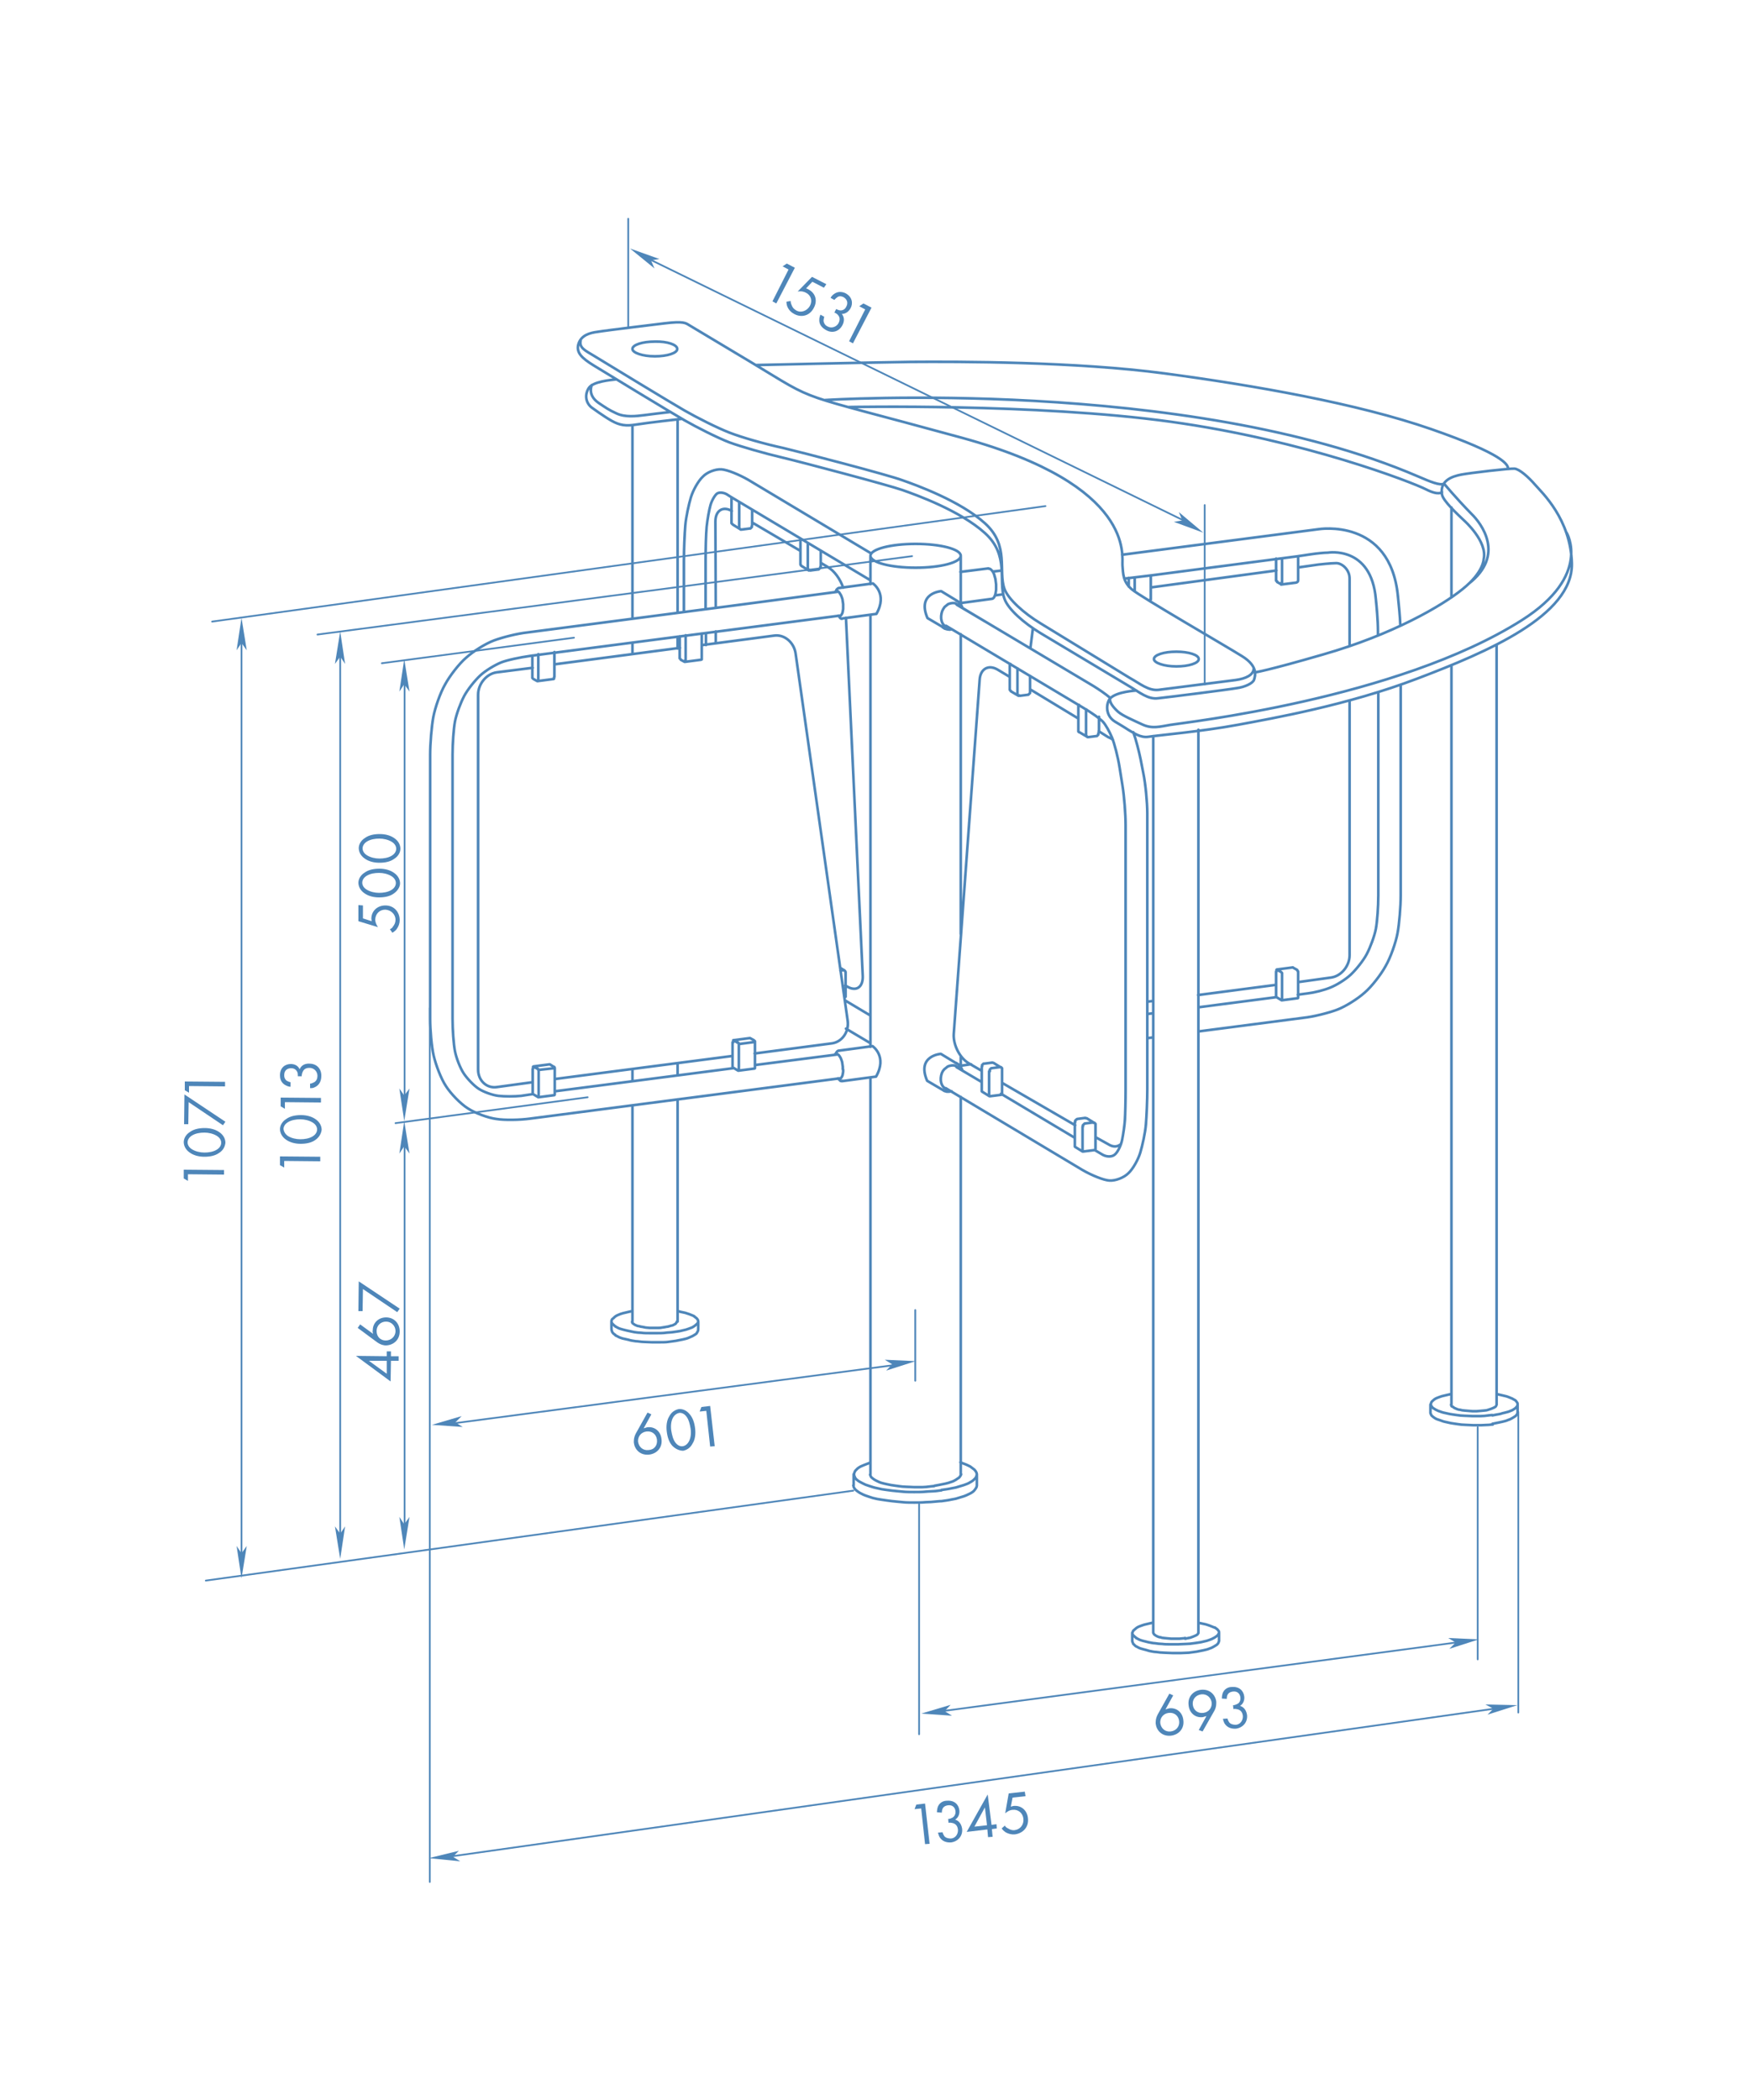 <?xml version="1.0" encoding="utf-8"?>
<!-- Generator: Adobe Illustrator 23.0.3, SVG Export Plug-In . SVG Version: 6.00 Build 0)  -->
<svg version="1.1" id="Слой_1" xmlns="http://www.w3.org/2000/svg" xmlns:xlink="http://www.w3.org/1999/xlink" x="0px" y="0px"
	 viewBox="0 0 500 600" style="enable-background:new 0 0 500 600;" xml:space="preserve">
<style type="text/css">
	.st0{fill:none;stroke:#4E86B9;stroke-width:0.5;stroke-linecap:round;stroke-linejoin:round;stroke-miterlimit:10;}
	.st1{fill:#4E86B9;}
	.st2{fill:none;stroke:#4E86B9;stroke-width:0.75;stroke-linecap:round;stroke-linejoin:round;stroke-miterlimit:10;}
</style>
<line class="st0" x1="97.2" y1="184.5" x2="97.2" y2="440"/>
<polygon class="st1" points="97.2,445.4 98.6,436.1 97.2,438.2 95.7,436.1 "/>
<polygon class="st1" points="97.2,180.4 98.6,189.7 97.2,187.6 95.7,189.7 "/>
<g>
	<path class="st0" d="M261.5,374.3v20.2 M122.8,288v249.7 M115.6,192.2v122.7"/>
</g>
<polygon class="st1" points="115.5,320.3 117,311 115.5,313 114.1,311 "/>
<polygon class="st1" points="115.5,188.3 117,197.6 115.5,195.5 114.1,197.6 "/>
<line class="st0" x1="115.6" y1="323.5" x2="115.6" y2="437.4"/>
<polygon class="st1" points="115.5,442.7 117,433.4 115.5,435.5 114.1,433.4 "/>
<polygon class="st1" points="115.5,320.3 117,329.6 115.5,327.5 114.1,329.6 "/>
<polygon class="st1" points="123.4,407.1 131.9,404.6 130.1,406.4 132.2,407.7 "/>
<polygon class="st1" points="261.6,388.9 253.2,391.6 254.9,389.8 252.8,388.5 "/>
<g>
	<path class="st2" d="M209.2,142.2c0,0-0.7-0.4-1.6-1c-0.9-0.5-2.1-0.6-2.7-0.2c-0.6,0.4-1.5,1.9-1.9,3.3c-0.4,1.4-0.9,4.2-1.1,6.2
		c-0.2,2.1-0.3,6.3-0.3,9.5v13.8 M228.8,153.9l-19.6-11.7 M248.7,165.8l-19.9-11.9 M241.7,293.9l6.9,4.1 M241.4,285.8l7.2,4.3
		 M270.2,310.9l39.1,23.4c2.6,1.5,6,2.9,7.7,3s4.1-0.8,5.4-2.1c1.3-1.2,2.8-3.9,3.4-5.9s1.4-5.6,1.6-8s0.4-7,0.4-10.1v-78.8
		c0-3.1-0.5-8.3-1.1-11.3l-0.8-4.1c-0.5-2.4-1.3-5.6-2.1-7.8 M317.2,199.4c-1.4-1.2-3.2-2.4-4.8-3.4l-39.1-23.3 M286,312.5
		l21.1,12.6 M273.3,304.9l7.1,4.2 M342.4,208.5v258.1 M329.5,210.3v256.2 M348.3,466.5v2.4 M433.6,401.3v2.4 M408.7,401.3v2.4
		 M174.7,377.6v1.2c0,0.7,0,1.3,0.1,1.4c0,0.1,0.1,0.4,0.2,0.5c0.1,0.1,0.3,0.4,0.5,0.5s0.3,0.2,0.3,0.2 M199.5,377.6v1.2
		c0,0.7,0,1.4-0.1,1.5c-0.1,0.2-0.3,0.5-0.4,0.7c-0.2,0.2-0.6,0.4-0.9,0.6c-0.3,0.2-0.9,0.4-1.3,0.6c-0.4,0.2-1.2,0.4-1.7,0.5
		s-1.4,0.3-2,0.4s-1.6,0.2-2.2,0.3c-0.6,0.1-1.7,0.1-2.3,0.1c-0.7,0-1.7,0-2.4,0s-1.7-0.1-2.4-0.1c-0.6,0-1.6-0.2-2.2-0.2
		c-0.6-0.1-1.5-0.2-2-0.4c-0.5-0.1-1.3-0.3-1.8-0.4c-0.4-0.1-1.1-0.4-1.4-0.6c-0.3-0.1-0.6-0.3-0.6-0.3 M243.9,424.4v-3.2
		 M279.1,424.4v-3.2 M323.5,466.5v2.4 M238.7,301.3l0.3-0.5 M239.4,308.1l0.4,0.4 M239.6,300.2l9.7-1.3c0,0,4.3,2.9,1,8.7l-9.7,1.3
		 M277.5,304.1h-0.3l-2.7,0.4 M273.4,303.9l-4.6-2.8c0,0-7,0.5-3.9,7.7l4.6,2.7 M370.8,285.2l-4.6,0.6 M369.4,276.4l-4.6,0.6
		 M280.6,311.9l2.1,1.3 M281.2,303.9l2.3-0.3l0.4,0.1l2.1,1.3 M286.1,312.8L286.1,312.8L286.1,312.8L286.1,312.8l0.2-0.1l0,0v-0.1
		l0,0l0,0 M280.5,311.7L280.5,311.7L280.5,311.7v0.1l0,0l0,0l0,0 M280.5,311.7v-6.9 M281.2,303.9h-0.1H281l-0.1,0.1l-0.1,0.1
		l-0.1,0.1l-0.1,0.1v0.2v0.1v0.1 M282.9,313.2l3.2-0.4 M282.6,313L282.6,313v0.1l0,0l0,0l0,0l0,0l0,0l0,0 M286.3,305.6v-0.2v-0.2
		l-0.1-0.1l-0.1-0.1l-0.1-0.1h-0.1h-0.1h-0.1 M286.3,312.5v-6.9 M285.6,304.9l-2.3,0.3 M283.3,305.2h-0.1l-0.1,0.1l-0.1,0.1
		l-0.1,0.1l-0.1,0.1v0.1v0.2v0.2 M282.6,306.1v6.9 M307.2,327.7l2.1,1.3 M310.5,319.5l2.1,1.3 M215.6,305.3l-4.6,0.6 M214.2,296.6
		l-4.6,0.6 M283.4,171.1l-8.9,1.2 M282.4,162.4l-8,1 M366.1,167l3.9-0.5c0,0,0.9,0,0.9-0.7v-6.7 M231.1,163l-2.1-1.3 M211.5,151.2
		l-2.1-1.3 M291,198.8l-2.2-1.3 M310.6,210.5l-2.2-1.3 M153.6,194.6l4.6-0.6 M195.7,189.1l4.6-0.6 M180.6,377.6c0,0,0,0.1,0,0.2
		s0.1,0.2,0.2,0.3c0.1,0.1,0.3,0.2,0.4,0.3c0.1,0.1,0.4,0.2,0.6,0.3c0.2,0.1,0.5,0.2,0.8,0.2c0.2,0.1,0.7,0.2,0.9,0.2
		c0.3,0.1,0.7,0.1,1,0.2c0.3,0,0.8,0.1,1.1,0.1s0.8,0,1.2,0c0.3,0,0.9,0,1.2,0s0.8,0,1.1-0.1c0.3,0,0.6-0.1,0.6-0.1 M189.8,379.2
		c0,0,0.2,0,0.5-0.1c0.3,0,0.7-0.1,1-0.2s0.6-0.2,0.8-0.2c0.2-0.1,0.5-0.2,0.6-0.3c0.2-0.1,0.4-0.2,0.4-0.3c0.1-0.1,0.2-0.2,0.2-0.3
		c0-0.1,0.1-0.2,0.1-0.2 M415.3,402.1c0,0,0.1,0.1,0.3,0.2c0.2,0.1,0.5,0.2,0.7,0.3c0.2,0.1,0.6,0.2,0.9,0.2
		c0.3,0.1,0.8,0.2,1.1,0.2c0.3,0,0.8,0.1,1.2,0.1c0.3,0,0.9,0.1,1.2,0.1c0.3,0,0.9,0,1.2,0c0.3,0,0.9-0.1,1.2-0.1
		c0.3,0,0.8-0.1,1.1-0.1c0.3,0,0.8-0.1,1-0.2c0.3-0.1,0.6-0.2,0.9-0.3c0.2-0.1,0.5-0.2,0.7-0.3c0.2-0.1,0.4-0.2,0.5-0.3
		c0.1-0.1,0.2-0.2,0.2-0.3c0-0.1,0.1-0.2,0.1-0.2 M414.6,401.3v0.1c0,0.1,0.1,0.2,0.1,0.3c0,0.1,0.2,0.2,0.3,0.2
		c0.1,0.1,0.2,0.1,0.2,0.1 M267,424.5c0,0,0.5-0.1,1.1-0.2s1.5-0.3,2-0.4s1.2-0.3,1.7-0.5c0.4-0.1,1-0.4,1.3-0.6s0.7-0.5,0.9-0.6
		c0.2-0.2,0.4-0.5,0.5-0.7s0.1-0.3,0.1-0.3 M248.6,421.3c0,0,0,0.1,0.1,0.3c0.1,0.2,0.2,0.5,0.4,0.6c0.2,0.2,0.5,0.4,0.8,0.6
		s0.8,0.4,1.2,0.6c0.4,0.2,1.1,0.4,1.6,0.5s1.3,0.3,1.9,0.4c0.5,0.1,1.5,0.2,2.1,0.3c0.6,0.1,1.6,0.2,2.2,0.2c0.7,0,1.7,0.1,2.3,0.1
		c0.6,0,1.7,0,2.3,0c0.6,0,1.6-0.1,2.3-0.2c0.6-0.1,1.1-0.1,1.1-0.1 M329.5,466.5c0,0,0,0.1,0.1,0.2c0,0.1,0.1,0.2,0.2,0.3
		c0.1,0.1,0.3,0.2,0.4,0.3c0.1,0.1,0.4,0.2,0.6,0.3c0.2,0.1,0.5,0.2,0.8,0.2c0.2,0.1,0.6,0.2,0.9,0.2s0.7,0.1,1,0.1s0.8,0.1,1.1,0.1
		c0.3,0,0.8,0,1.2,0c0.3,0,0.8,0,1.2,0c0.3,0,0.8-0.1,1.1-0.1c0.3,0,0.5-0.1,0.5-0.1 M338.6,468.2c0,0,0.2,0,0.5-0.1s0.7-0.1,1-0.2
		c0.2-0.1,0.6-0.2,0.8-0.3c0.2-0.1,0.5-0.2,0.7-0.3c0.2-0.1,0.4-0.2,0.5-0.3c0.1-0.1,0.2-0.2,0.2-0.3c0-0.1,0.1-0.2,0.1-0.2
		 M324.6,468c0,0,0.2,0.1,0.6,0.3c0.3,0.2,0.9,0.4,1.3,0.5s1.2,0.3,1.6,0.4c0.5,0.1,1.4,0.3,1.9,0.3c0.6,0.1,1.5,0.2,2.1,0.2
		c0.6,0.1,1.6,0.1,2.2,0.1s1.7,0,2.3,0c0.6,0,1.6-0.1,2.3-0.1c0.6,0,1.6-0.1,2.2-0.2s1.5-0.2,2-0.3c0.5-0.1,1.3-0.3,1.7-0.4
		c0.4-0.1,1.1-0.4,1.4-0.5c0.4-0.2,0.8-0.4,1.1-0.6c0.2-0.2,0.6-0.4,0.7-0.6s0.3-0.5,0.3-0.6c0-0.2,0-0.5-0.2-0.6
		c-0.1-0.2-0.4-0.5-0.6-0.6c-0.2-0.2-0.4-0.3-0.4-0.3 M329.5,463.6c0,0-0.4,0.1-0.9,0.2s-1.3,0.3-1.7,0.4c-0.4,0.1-1.1,0.4-1.4,0.5
		s-0.8,0.4-1,0.6s-0.5,0.4-0.7,0.6c-0.1,0.2-0.2,0.5-0.3,0.6c0,0.2,0.1,0.5,0.2,0.6c0.1,0.2,0.4,0.4,0.6,0.6s0.4,0.3,0.4,0.3
		 M347.2,465.1c0,0-0.2-0.1-0.5-0.2c-0.2-0.1-0.7-0.3-1-0.4s-0.8-0.3-1.2-0.4c-0.4-0.1-1-0.2-1.4-0.3c-0.4-0.1-0.7-0.1-0.7-0.1
		 M324.6,470.4c0,0,0.3,0.1,0.6,0.3c0.3,0.2,1,0.4,1.4,0.5s1.2,0.3,1.8,0.5c0.5,0.1,1.4,0.3,2,0.3c0.6,0.1,1.6,0.2,2.2,0.2
		s1.7,0.1,2.4,0.1c0.7,0,1.7,0,2.4,0c0.7,0,1.7-0.1,2.3-0.1c0.6-0.1,1.6-0.2,2.2-0.3c0.6-0.1,1.5-0.3,2-0.4s1.3-0.3,1.7-0.5
		c0.4-0.1,1-0.4,1.3-0.6s0.7-0.4,0.9-0.6c0.2-0.2,0.4-0.5,0.4-0.7c0.1-0.2,0.1-0.3,0.1-0.3 M426.4,404.4c0,0,0.4-0.1,1-0.2
		c0.5-0.1,1.4-0.2,1.8-0.4c0.5-0.1,1.2-0.3,1.6-0.4s1-0.4,1.3-0.5c0.3-0.2,0.7-0.4,0.9-0.6c0.2-0.2,0.4-0.4,0.5-0.6s0.1-0.4,0.1-0.6
		s-0.1-0.4-0.3-0.6c-0.1-0.2-0.4-0.5-0.7-0.6c-0.3-0.2-0.7-0.4-1-0.5s-0.9-0.4-1.4-0.5c-0.4-0.1-1.2-0.3-1.7-0.4s-0.9-0.2-0.9-0.2
		 M414.6,398.3c0,0-0.4,0.1-0.9,0.2s-1.3,0.3-1.7,0.4c-0.4,0.1-1.1,0.4-1.4,0.5s-0.8,0.4-1,0.6s-0.5,0.4-0.6,0.6s-0.2,0.5-0.2,0.6
		c0,0.2,0.1,0.5,0.3,0.7c0.1,0.2,0.4,0.5,0.7,0.6c0.2,0.2,0.7,0.4,1.1,0.6c0.4,0.1,1,0.4,1.5,0.5s1.3,0.3,1.8,0.4s1.4,0.2,2,0.3
		c0.6,0.1,1.6,0.2,2.2,0.2s1.7,0.1,2.3,0.1c0.6,0,1.7,0,2.3,0c0.6,0,1.7-0.1,2.3-0.2c0.6-0.1,1.1-0.1,1.1-0.1 M426.4,406.8
		c0,0,0.5-0.1,1-0.2c0.6-0.1,1.4-0.3,1.9-0.4s1.2-0.3,1.6-0.5c0.4-0.1,1-0.4,1.3-0.6s0.7-0.4,0.9-0.6c0.2-0.2,0.4-0.5,0.4-0.6
		c0.1-0.2,0.1-0.3,0.1-0.3 M408.7,403.7c0,0,0,0.1,0.1,0.3c0.1,0.2,0.2,0.5,0.4,0.6c0.2,0.2,0.5,0.4,0.8,0.6s0.8,0.4,1.2,0.5
		c0.4,0.1,1,0.4,1.5,0.5s1.3,0.3,1.8,0.4s1.4,0.2,2,0.3c0.6,0.1,1.5,0.2,2.2,0.2c0.6,0,1.6,0.1,2.2,0.1s1.6,0,2.3,0
		c0.6,0,1.6-0.1,2.2-0.1c0.6-0.1,1.1-0.1,1.1-0.1 M180.6,374.6c0,0-0.4,0.1-0.9,0.2s-1.3,0.3-1.7,0.4s-1,0.3-1.4,0.5
		c-0.3,0.1-0.8,0.4-1,0.6s-0.5,0.5-0.7,0.6c-0.1,0.2-0.2,0.4-0.2,0.6s0.1,0.5,0.2,0.6c0.1,0.2,0.4,0.4,0.6,0.6
		c0.2,0.2,0.4,0.3,0.4,0.3 M198.4,376.1c0,0-0.2-0.1-0.4-0.2c-0.3-0.1-0.7-0.3-1-0.4s-0.9-0.3-1.2-0.4c-0.4-0.1-1-0.2-1.4-0.3
		c-0.4-0.1-0.7-0.2-0.7-0.2 M175.8,379c0,0,0.3,0.1,0.6,0.3c0.3,0.2,0.9,0.4,1.3,0.5c0.4,0.1,1.1,0.3,1.6,0.4s1.4,0.3,1.9,0.4
		c0.6,0.1,1.5,0.2,2.1,0.2c0.6,0.1,1.6,0.1,2.2,0.1c0.6,0,1.7,0,2.3,0s1.6,0,2.3-0.1c0.6-0.1,1.6-0.1,2.2-0.2c0.6-0.1,1.5-0.2,2-0.3
		c0.5-0.1,1.3-0.3,1.7-0.4s1.1-0.4,1.4-0.5c0.4-0.1,0.8-0.4,1.1-0.6c0.2-0.2,0.5-0.4,0.7-0.6c0.1-0.2,0.3-0.4,0.3-0.6
		s-0.1-0.5-0.2-0.6c-0.1-0.2-0.4-0.5-0.6-0.6c-0.2-0.2-0.4-0.3-0.4-0.3 M269,428.9c0,0,0.6-0.1,1.4-0.2s2-0.4,2.7-0.5
		c0.7-0.2,1.7-0.5,2.3-0.7c0.6-0.2,1.4-0.6,1.8-0.8c0.4-0.2,1-0.6,1.2-0.9c0.2-0.2,0.5-0.7,0.6-0.9c0.1-0.3,0.1-0.5,0.1-0.5
		 M243.8,424.4c0,0,0.1,0.2,0.1,0.4c0.1,0.3,0.3,0.6,0.6,0.9c0.2,0.2,0.8,0.6,1.1,0.8c0.4,0.2,1.1,0.6,1.7,0.8
		c0.5,0.2,1.5,0.5,2.1,0.7c0.7,0.2,1.8,0.4,2.6,0.5c0.7,0.1,2,0.3,2.9,0.4c0.8,0.1,2.2,0.2,3.1,0.3s2.3,0.1,3.2,0.1
		c0.9,0,2.3,0,3.2-0.1c0.9,0,2.3-0.1,3.1-0.2c0.8-0.1,1.5-0.1,1.5-0.1 M248.6,417.9c0,0-0.4,0.2-1,0.4c-0.5,0.2-1.3,0.5-1.7,0.7
		c-0.4,0.2-1,0.6-1.2,0.9c-0.3,0.2-0.5,0.6-0.6,0.9c-0.1,0.2-0.1,0.7,0,0.9c0.1,0.3,0.3,0.7,0.5,0.9s0.7,0.6,1.1,0.8
		c0.4,0.2,1.1,0.6,1.6,0.8c0.5,0.2,1.5,0.5,2.1,0.7s1.8,0.4,2.6,0.6c0.7,0.1,2,0.3,2.9,0.4c0.8,0.1,2.2,0.2,3.1,0.3
		c0.9,0.1,2.3,0.1,3.2,0.1c0.9,0,2.3,0,3.2-0.1c0.9-0.1,2.3-0.1,3.1-0.2c0.9-0.1,1.5-0.2,1.5-0.2 M269,425.7c0,0,0.6-0.1,1.4-0.2
		s2-0.4,2.7-0.5c0.7-0.2,1.7-0.5,2.3-0.7c0.6-0.2,1.4-0.5,1.8-0.8c0.4-0.2,1-0.6,1.2-0.9c0.3-0.2,0.5-0.6,0.6-0.9s0.1-0.7,0-0.9
		c-0.1-0.3-0.4-0.7-0.6-0.9c-0.3-0.2-0.8-0.6-1.2-0.9c-0.4-0.2-1.2-0.6-1.8-0.8c-0.6-0.2-1-0.4-1-0.4 M329.5,463.6
		c0,0-0.4,0.1-0.9,0.2s-1.3,0.3-1.7,0.4c-0.4,0.1-1.1,0.4-1.4,0.5s-0.8,0.4-1,0.6s-0.5,0.4-0.7,0.6c-0.1,0.2-0.2,0.5-0.3,0.6
		c0,0.2,0.1,0.5,0.2,0.6c0.1,0.2,0.4,0.4,0.6,0.6s0.4,0.3,0.4,0.3 M347.2,465.1c0,0-0.2-0.1-0.5-0.2c-0.2-0.1-0.7-0.3-1-0.4
		s-0.8-0.3-1.2-0.4c-0.4-0.1-1-0.2-1.4-0.3c-0.4-0.1-0.7-0.1-0.7-0.1 M324.6,468c0,0,0.2,0.1,0.6,0.3c0.3,0.2,0.9,0.4,1.3,0.5
		s1.2,0.3,1.6,0.4c0.5,0.1,1.4,0.3,1.9,0.3c0.6,0.1,1.5,0.2,2.1,0.2c0.6,0.1,1.6,0.1,2.2,0.1s1.7,0,2.3,0c0.6,0,1.6-0.1,2.3-0.1
		c0.6,0,1.6-0.1,2.2-0.2s1.5-0.2,2-0.3c0.5-0.1,1.3-0.3,1.7-0.4c0.4-0.1,1.1-0.4,1.4-0.5c0.4-0.2,0.8-0.4,1.1-0.6
		c0.2-0.2,0.6-0.4,0.7-0.6s0.3-0.5,0.3-0.6c0-0.2,0-0.5-0.2-0.6c-0.1-0.2-0.4-0.5-0.6-0.6c-0.2-0.2-0.4-0.3-0.4-0.3 M323.5,468.9
		c0,0,0,0.1,0.1,0.3c0,0.1,0.2,0.4,0.2,0.5c0.1,0.1,0.4,0.3,0.5,0.5c0.2,0.1,0.3,0.2,0.3,0.2 M239.8,308.5l0.3,0.3l0.3,0.1l0.3-0.1
		 M239.8,300.2h-0.3l-0.3,0.2l-0.3,0.4 M240.8,305.5v-0.7l-0.1-0.7l-0.1-0.7l-0.2-0.6l-0.2-0.5l-0.3-0.5l-0.3-0.4l-0.3-0.2l-0.3-0.1
		h-0.3l-0.2,0.2 M239.5,308.1l0.3,0.1h0.3l0.2-0.2l0.2-0.3l0.2-0.4l0.1-0.5l0.1-0.6v-0.6 M275,305.9l-0.3-0.7l-0.4-0.6l-0.5-0.5
		l-0.6-0.4 M269.2,311.3l0.6,0.4l0.7,0.2h0.7l0.7-0.1 M274,305.3l-0.4-0.4l-0.5-0.3l-0.5-0.2H272l-0.6,0.1l-0.6,0.2l-0.5,0.4
		l-0.5,0.4l-0.4,0.5l-0.3,0.6l-0.2,0.7l-0.1,0.7v0.7l0.1,0.6l0.2,0.6l0.3,0.5l0.4,0.4l0.5,0.3l0.5,0.2 M370.8,285.2L370.8,285.2
		L370.8,285.2L370.8,285.2L370.8,285.2l0.1-0.1l0,0l0,0 M366.2,285.8L366.2,285.8L366.2,285.8L366.2,285.8L366.2,285.8L366.2,285.8
		L366.2,285.8l0.1-0.1l0,0l0,0 M366.3,278.7v6.9 M366.3,278.7v-0.2v-0.2v-0.1V278l-0.1-0.1l-0.1-0.1l-0.1-0.1l-0.1-0.1 M364.9,277.1
		l1.1,0.6 M364.9,277.1L364.9,277.1h-0.1h-0.1l0,0v0.1v0.1v0.1v0.1v0.1 M364.6,284.5v-6.9 M364.6,284.5L364.6,284.5v0.1l0,0l0,0l0,0
		v0.1l0,0l0,0l0,0 M366.2,285.8l-1.5-0.9 M370.9,278.1V278v-0.1v-0.1v-0.1v-0.1l-0.1-0.1v-0.1l-0.1-0.1l-0.1-0.1 M369.5,276.5
		L369.5,276.5L369.5,276.5 M370.6,277.1l-1.1-0.6 M370.9,285v-6.9 M241.3,285L241.3,285L241.3,285l0.1-0.1l0,0v-0.1l0,0l0,0v-0.1
		 M241.6,277.9v6.9 M241.6,277.9v-0.1v-0.1l-0.1-0.1v-0.1l-0.1-0.1l-0.1-0.1l-0.1-0.1h-0.1H241 M240.1,277.3l0.8-0.1 M312.7,328.6
		L312.7,328.6L312.7,328.6h0.1l0,0l0,0l0,0v-0.1l0,0 M307.1,327.5L307.1,327.5L307.1,327.5v0.1l0,0l0,0l0,0 M307.1,327.5v-6.9
		 M307.8,319.7l-0.1,0.1h-0.1l-0.1,0.1l-0.1,0.1l-0.1,0.1l-0.1,0.1v0.1v0.2v0.1 M307.8,319.7l2.3-0.3 M310.5,319.5h-0.1h-0.1h-0.1
		 M309.5,329l3.2-0.4 M309.3,328.7L309.3,328.7v0.1l0,0l0,0l0,0l0,0h0.1l0,0 M313,321.4v-0.2v-0.1l-0.1-0.1l-0.1-0.1l-0.1-0.1h-0.1
		h-0.1h-0.1 M313,328.3v-6.9 M312.3,320.7L310,321 M310,321h-0.1l-0.1,0.1l-0.1,0.1l-0.1,0.1l-0.1,0.1l-0.1,0.1v0.2v0.2
		 M309.3,321.9v6.9 M210.9,305.9L210.9,305.9L210.9,305.9L210.9,305.9L210.9,305.9L210.9,305.9L210.9,305.9l0.1-0.1v-0.1l0,0
		 M215.6,305.3L215.6,305.3L215.6,305.3L215.6,305.3L215.6,305.3l0.1-0.1l0,0l0,0 M214.3,296.6L214.3,296.6L214.3,296.6
		 M214.3,296.6l1.1,0.6 M215.7,298.2V298v-0.2v-0.2v-0.1l-0.1-0.1l-0.1,0l-0.1-0.1l-0.1-0.1 M215.7,298.2v6.9 M209.4,305l1.5,0.9
		 M209.3,304.7L209.3,304.7v0.1l0,0l0,0l0,0v0.1l0,0l0,0 M211.1,298.8v-0.2v-0.2v-0.2v-0.1L211,298l-0.1-0.1l-0.1-0.1h-0.1
		 M211.1,305.7v-6.9 M210.7,297.9l-1.1-0.7 M209.7,297.2L209.7,297.2h-0.2l0,0v0.1v0.1v0.1v0.1v0.2 M209.3,297.8v6.9 M283.4,171.1
		l0.3-0.1l0.3-0.3l0.2-0.4l0.2-0.5l0.1-0.6l0.1-0.7v-0.7 M284.6,167.8V167l-0.1-0.8l-0.1-0.8l-0.2-0.7L284,164l-0.3-0.6l-0.3-0.4
		l-0.3-0.3l-0.3-0.2h-0.3 M322.5,165.1v2.5 M324.2,168.9v-3.7 M328.6,171.8L328.6,171.8l0.1-0.1v-0.1v-0.1v-0.1v-0.1v-0.1
		 M328.8,164.4v6.9 M364.6,159.6v5.7 M364.6,165.3v0.1v0.1v0.1v0.1v0.1v0.1l0.1,0.1l0.1,0.1h0.1 M364.9,166.3l1.1,0.6 M366,167
		L366,167h0.1l0,0l0.1-0.1v-0.1v-0.1v-0.1v-0.1v-0.1 M366.3,166.4v-6.8 M230.8,155.5v6.9 M230.8,162.3v0.1v0.1l0.1,0.1l0.1,0.1
		l0.1,0.1l0.1,0.1h0.1h0.1 M231.5,163l2.3-0.3 M233.8,162.7h0.1l0.1-0.1l0.1-0.1l0.1-0.1l0.1-0.1l0.1-0.1V162v-0.1 M234.5,161.9
		v-4.5 M228.8,153.9L228.8,153.9L228.8,153.9l-0.1,0.1l0,0v0.1l0,0l0,0 M228.7,161.1v0.1v0.1l0.1,0.1v0.1l0.1,0.1l0.1,0.1
		 M228.7,161.1v-6.9 M211.3,143.5L211.3,143.5L211.3,143.5L211.3,143.5l-0.1,0.1l0,0l0,0v0.1 M211.2,143.7v6.9 M211.2,150.6v0.2v0.1
		l0.1,0.1l0.1,0.1l0.1,0.1l0.1,0.1h0.1h0.1 M211.9,151.3l2.3-0.3 M214.2,151h0.1h0.1l0.1-0.1l0.1-0.1l0.1-0.1l0.1-0.1v-0.1v-0.1
		v-0.1 M214.9,150.1v-4.5 M209.2,142.2L209.2,142.2L209.2,142.2l-0.1,0.1l0,0l0,0l0,0l0,0 M209,149.3v0.1v0.1l0.1,0.1l0.1,0.1
		l0.1,0.1l0.1,0.1 M209,149.3v-6.9 M288.5,196.8v0.1v0.1v0.1l0.1,0.1l0.1,0.1l0.1,0.1 M288.5,190v6.9 M288.7,189.7L288.7,189.7
		L288.7,189.7l-0.1,0.1l0,0l0,0l0,0l0,0 M290.8,191L290.8,191L290.8,191l-0.1,0.1l0,0l0,0l0,0l0,0 M293.7,198.5h0.1l0.1-0.1l0.1-0.1
		l0.1-0.1l0.1-0.1l0.1-0.1v-0.1v-0.1v-0.1 M290.7,198.1v-6.9 M290.7,198.1v0.2v0.1l0.1,0.1l0.1,0.1l0.1,0.1h0.1h0.1h0.1
		 M293.7,198.5l-2.3,0.3 M294.3,193.1v4.5 M308.1,208.6v0.1v0.1v0.1v0.1l0.1,0.1l0.1,0.1 M308.1,201.7v6.9 M308.3,201.4L308.3,201.4
		L308.3,201.4l-0.1,0.1l0,0l0,0l0,0l0,0 M310.4,202.7L310.4,202.7L310.4,202.7L310.4,202.7l-0.1,0.1l0,0v0.1l0,0 M313.3,210.3h0.1
		l0.1-0.1l0.1-0.1l0.1-0.1l0.1-0.1v-0.1v-0.2v-0.1 M310.3,209.9V203 M310.3,209.9v0.1v0.1l0.1,0.1v0.1l0.1,0.1l0.1,0.1l0.1,0.1h0.1
		h0.1 M313.3,210.3l-2.3,0.3 M314,204.8v4.5 M153.8,187.1L153.8,187.1L153.8,187.1V187v-0.1l0,0l0,0l0,0 M158.4,186.5L158.4,186.5
		L158.4,186.5v-0.2l0,0l0,0l0,0l0,0 M158.4,193.4v-6.9 M158.2,194L158.2,194L158.2,194l0.1-0.1v-0.1v-0.1v-0.1v-0.1 M153.5,194.6
		L153.5,194.6h0.1h0.1l0.1-0.1v-0.1v-0.1v-0.2V194 M152.1,193v-5.7 M152.1,193v0.2v0.1v0.2v0.1v0.1l0.1,0.1l0.1,0.1l0.1,0.1
		 M153.5,194.6l-1.1-0.6 M153.8,187.1v6.9 M195.9,181.6L195.9,181.6L195.9,181.6v-0.1l0,0l0,0l0,0l0,0 M200.5,187.9V181
		 M200.3,188.5L200.3,188.5L200.3,188.5l0.2-0.1v-0.1v-0.1v-0.1V188 M195.6,189.1L195.6,189.1h0.1l0,0l0.1-0.1v-0.1v-0.1v-0.1v-0.1
		 M194.2,187.5v-5.7 M194.2,187.5v0.1v0.1v0.1v0.1v0.1v0.1l0.1,0.1l0.1,0.1l0.1,0.1 M195.6,189.1l-1.1-0.6 M195.9,181.6v6.9
		 M317.2,199.5c0,0-0.7,1.2,2.3,3.9c1.3,1.1,4.1,2.3,6.9,3.6s5,0.6,8,0.1c3.4-0.6,64.7-7.3,100.4-29.9c20.2-12.8,12.8-25,12.8-25
		 M235.7,114.3c0,0,103.4-6.6,169.4,21.8c3.5,1.5,6.3,2.7,7.5,2.1c0,0,3.3,4,7.8,8.6c2.8,2.7,9.8,11.8-0.8,20 M169.1,110
		c0,0-1.4,2.8,1.9,5.1c2.1,1.4,2.9,2,5.1,3c2.5,1.2,5.7,0.8,8.1,0.5c3-0.4,3.2-0.4,7.4-0.9 M324.7,197.3c-1.8,0.1-6.9,0.7-7.9,2.8
		c-0.8,1.6-0.8,4.5,1.8,6.1c0,0,2.7,1.6,3.9,2.4c1.3,0.7,3.3,2.3,5.7,1.9c2.4-0.4,15.2-1.5,25.4-3.4c10.2-1.9,31.3-5.6,51.3-13.2
		c20-7.6,44.5-18,44.2-32.9c-0.3-12.7-8.6-20.3-10.5-22.5s-4.5-4.5-5.9-4.6c-1.4-0.1-12.6,1.2-15.2,1.7s-6.2,1.7-5.5,5.7
		c0.3,1.8,4.5,5.7,6.3,7.4c0,0,6.8,6,5.6,11.1c0,0,0,3.7-6,8.5c-5.9,4.8-20,13-39.9,18.7c-16.2,4.7-19.4,5.1-19.4,5.1 M242.5,116.3
		c0,0,53.7-1.1,92,4.2c38.3,5.3,69.2,17.4,72.9,19.3c3.7,1.9,4.6,0.8,4.6,0.8 M216,104.3c0,0,30.2-0.7,44.2-0.9
		c14-0.1,47.1-0.1,72.6,3.3s55.1,8.6,76.1,15.9s21.9,10.2,22,11.3 M176,108.4c-1.7,0.2-6.6,0.6-7.8,2.5c-1.3,2.1-0.7,4.3,0.8,5.5
		c0,0,3.4,2.5,5.7,3.8s4.1,1.6,7.1,1.1s12.8-1.6,12.8-1.6 M165.9,97.3c-0.5,2.1,1.4,2.9,3.7,4.3c3.4,2.1,22.5,13.7,26,15.7
		s9.2,4.9,12.8,6.3s9.9,3.2,15.4,4.4c5.5,1.3,30,7.7,34,9.2c4,1.4,16.5,5.9,23.6,12.3c7.1,6.4,3.7,13.6,5.6,18.8
		c1.1,2.9,5.5,6.9,10.3,9.8l25.5,15.6c2.9,1.6,5.3,3.7,8.2,3.4c0,0,19-2.4,22-2.8c3-0.4,5.2-1.5,5.2-3.3 M297.3,180.9
		c-4.8-2.9-9.3-6.9-10.3-9.8c-1.9-5.1,1.5-12.4-5.6-18.8s-19.6-10.9-23.6-12.3c-4-1.4-28.5-7.9-34-9.2c-5.5-1.3-11.8-3.1-15.4-4.4
		c-3.6-1.4-9.3-4.3-12.8-6.3s-22.6-13.6-26-15.7s-5.1-3.7-4.3-6.2c0.8-2.4,3.1-3.1,5.5-3.4c2.3-0.4,18.9-2.4,18.9-2.4
		c5.7-0.7,6.2-0.1,7.2,0.5s1.7,1,17.7,10.6c20.1,12.1,10.7,8,60.3,21.6s45.6,33.9,45.8,36.4c0.2,2.4,0.1,4.7,2.7,6.9
		s26.9,16.2,31.5,19.1c4.7,2.9,3.7,5.7,3.4,6.7c-0.3,1-2.6,2.1-4.9,2.4c-2.2,0.4-19.6,2.6-22.5,2.9c-2.9,0.4-5.3-1.7-8.2-3.4
		L297.3,180.9z M241.3,277.3l-1.1-0.7 M201.7,181v3.3 M327.8,286.2l1.6-0.2 M342.3,284.3l22.2-2.9 M370.9,280.6l9.4-1.3
		c2.9-0.4,5.3-3.3,5.3-6.4v-72.6 M371.1,162.1l5.6-0.8c0,0,3.5-0.4,5.1-0.4s3.8,1.8,3.8,4.4c0,0.2,0,0.3,0,0.5v18.8 M364.7,163
		l-35.6,4.8 M295.1,179.6l-0.7,5.6 M204.5,183.7v-3.3 M204.5,173.7l-0.1-24.7c0-3.1,2.1-4.5,4.7-3 M215.1,149.4l13.6,8 M234.5,160.8
		l2,1.2c1.9,1.1,3.6,3.5,4.4,5.9 M241.7,176.5l4.8,102.4c0.1,3.1-1.8,4.5-4.4,3l-0.4-0.2l-0.2-0.1 M320.1,327
		c-0.9,0.7-2.1,0.8-3.5-0.1l-3.6-2 M307.2,321.5l-20.7-12 M280.4,305.9l-3.6-2.1c-2.6-1.5-4.5-5.3-4.3-8.4l7.4-101.2
		c0.2-3.1,2.5-4.4,5.1-2.9l3.5,2.1 M294.4,197l13.7,8.3 M313.9,208.9l2.7,1.7c0.4,0.2,1,0.4,1.4,0.8 M158.5,189.8l35.8-4.7
		 M200.7,184.3l20.5-2.7c2.9-0.4,5.6,1.9,6.1,5l14.9,105.1c0.4,3.1-1.6,6-4.5,6.4l-22.1,2.9 M209.3,301.7l-50.8,6.6 M152.2,309.2
		l-10.3,1.4c-2.9,0.4-5.3-1.9-5.3-5V198.5c0-3.1,2.4-6,5.3-6.4l10.3-1.3 M274.5,158.8c0,1.9-5.8,3.4-12.9,3.4s-12.9-1.5-12.9-3.4
		s5.8-3.4,12.9-3.4S274.5,156.9,274.5,158.8z M342.5,188.3c0,1.2-2.9,2.1-6.4,2.1s-6.4-1-6.4-2.1c0-1.2,2.9-2.1,6.4-2.1
		C339.6,186.2,342.5,187.1,342.5,188.3z M193.5,99.7c0,1.2-2.9,2.1-6.4,2.1s-6.4-1-6.4-2.1c0-1.2,2.9-2.1,6.4-2.1
		C190.7,97.5,193.5,98.5,193.5,99.7z M270.3,178.8l39,23.3c2.6,1.5,5.2,3.4,5.9,4.2c0.7,0.8,1.8,2.7,2.5,4.4s1.7,5.5,2.2,8.7l0.8,5
		c0.5,3.1,0.9,8.2,0.9,11.4v75.5c0,3.2-0.1,7.1-0.2,8.7s-0.5,4.2-0.8,5.7s-1.2,3.4-2,4.1c-0.8,0.8-2.4,0.8-3.6,0.1
		c-1.2-0.7-2.2-1.3-2.2-1.3 M211.1,298.3l4.6-0.6 M153.8,305.7l4.6-0.5 M158.4,312.9l-4.6,0.6 M157,304.1l-4.6,0.6 M153.8,313.5
		L153.8,313.5L153.8,313.5L153.8,313.5L153.8,313.5L153.8,313.5L153.8,313.5l0.1-0.1v-0.1l0,0 M158.4,312.9L158.4,312.9L158.4,312.9
		L158.4,312.9L158.4,312.9v-0.1l0,0l0,0 M157.1,304.1L157.1,304.1L157.1,304.1 M157.1,304.1l1.1,0.7 M158.5,305.8v-0.1v-0.2v-0.2
		v-0.1v-0.1l-0.1-0.1v-0.1l-0.1-0.1h-0.1 M158.5,305.8v6.9 M152.3,312.6l1.5,0.9 M152.2,312.2L152.2,312.2v0.1l0,0l0,0l0,0l0,0l0,0
		l0,0l0,0 M153.9,306.4v-0.2V306v-0.2v-0.2l-0.1-0.1l-0.1-0.1l-0.1-0.1h-0.1 M153.9,313.2v-6.8 M153.6,305.4l-1.1-0.6 M152.5,304.8
		L152.5,304.8h-0.1h-0.1l0,0v0.1v0.1v0.1v0.1v0.1 M152.2,305.4v6.9 M239.9,175.9l-88.4,11.5c-2.9,0.4-6.7,1.2-8.4,1.9
		s-4.4,2.3-5.9,3.7s-3.6,4-4.6,5.9s-2.2,5.1-2.6,7.2c-0.4,2.1-0.7,6.4-0.7,9.5v75.5c0,3.1,0.3,7.3,0.7,9.3s1.5,4.8,2.5,6.3
		s2.9,3.5,4.3,4.4c1.4,0.9,3.9,1.8,5.6,2c1.7,0.2,4.6,0.2,6.5,0c1.9-0.3,3.4-0.5,3.4-0.5 M158.5,311.8l51-6.6 M273.4,172.8l8.1,4.8
		 M273.5,171.7l-4.6-2.8c0,0-7,0.5-3.9,7.7l4.6,2.7 M275,173.7l-0.3-0.7l-0.4-0.6l-0.5-0.5l-0.6-0.3 M269.3,179.2l0.6,0.4l0.7,0.2
		l0.7,0.1l0.7-0.1 M274.1,173.2l-0.4-0.4l-0.5-0.3l-0.5-0.2h-0.6l-0.6,0.1l-0.6,0.2l-0.5,0.4l-0.5,0.4l-0.4,0.6l-0.3,0.6l-0.2,0.7
		l-0.1,0.7v0.7l0.1,0.6l0.2,0.6l0.3,0.5l0.4,0.4l0.5,0.3l0.5,0.2 M238.7,169.1l0.3-0.5 M239.5,175.9l0.4,0.4 M239.7,168l9.7-1.3
		c0,0,4.3,2.9,1,8.7l-9.7,1.3 M239.9,176.4l0.3,0.3l0.3,0.1l0.3-0.1 M239.9,168h-0.3l-0.3,0.2l-0.3,0.3 M240.9,173.3v-0.7l-0.1-0.7
		l-0.1-0.7l-0.2-0.6l-0.2-0.5l-0.3-0.5l-0.2-0.3l-0.3-0.3l-0.3-0.1h-0.3l-0.3,0.2 M239.5,175.9l0.3,0.1h0.3l0.2-0.2l0.2-0.3l0.2-0.4
		l0.1-0.5l0.1-0.6v-0.7 M193.6,314.1v63.5 M193.6,181.9v3.4 M193.6,303.9v3.3 M193.6,120.1V175 M180.7,315.8v61.8 M180.7,183.6v3.2
		 M180.7,305.6v3.3 M180.7,121.6v55.1 M427.6,184.3v217.1 M414.7,145v25.7 M414.7,190.2v211.2 M239.9,308.1l-88.4,11.5
		c-2.9,0.4-7.3,0.5-9.7,0.1c-2.4-0.3-6.1-1.7-8.1-3c-2.1-1.3-4.9-4.2-6.3-6.4c-1.4-2.1-2.9-6.1-3.5-8.7s-1-7.4-1-10.5v-75.5
		c0-3.1,0.4-8,0.9-10.7s2-7,3.4-9.4c1.3-2.4,4-5.9,6-7.6c2-1.8,5.5-4,7.9-4.9s6.7-2,9.6-2.3l59.8-7.8c2.9-0.4,7.7-1,10.6-1.4
		l18.1-2.4 M239.1,301.3l-23.4,3 M393.8,197.8v58.1c0,3.1-0.3,7.4-0.7,9.5c-0.4,2.1-1.6,5.3-2.6,7.2s-3.1,4.5-4.6,5.9
		s-4.1,3-5.9,3.7c-1.7,0.7-4.5,1.4-6.2,1.6c-1.6,0.2-3,0.4-3,0.4 M370.9,158.9c0,0,1.5-0.2,3.4-0.5s4.2-0.5,5.1-0.5
		c0,0,12.4-2.1,13.7,13.3c0.2,1.9,0.6,6,0.6,9.1v1.3 M400.2,195.8v60.1c0,3.1-0.4,8-0.9,10.7c-0.5,2.7-2,7-3.4,9.4
		c-1.3,2.4-4,5.9-6,7.6c-2,1.8-5.5,4-7.9,4.9s-6.7,2-9.6,2.3l-30,3.9 M320.6,158.5l56.1-7.3c0,0,20.5-3.4,22.7,19.1
		c0.2,2,0.6,5.6,0.7,8.5 M283.7,163.3l2.6-0.3 M328.9,164.4l42.1-5.5 M321.4,165.3l7.5-0.9 M284.4,170.1l2.2-0.3 M329.5,296.4
		l-1.6,0.2 M329.5,289.5l-1.6,0.2 M364.7,284.9l-22.3,2.9 M248.7,166.9V159 M248.7,299.1V175.7 M248.7,421.3V307.9 M274.5,172.6V159
		 M274.5,304.8V302 M274.5,266.9v-85.7 M274.5,421.3V313.4 M248.7,158l-34.9-20.9c-2.6-1.5-6-2.9-7.7-3c-1.7-0.1-4.1,0.8-5.3,2.1
		c-1.3,1.2-2.8,3.9-3.4,5.9c-0.6,2-1.4,5.6-1.6,8c-0.2,2.4-0.4,7-0.4,10.1v14.6"/>
</g>
<path class="st0" d="M422.2,407.8v66.3 M262.6,429.8v65.7"/>
<polygon class="st1" points="263.2,489.6 271.6,487.1 269.9,488.9 272,490.2 "/>
<polygon class="st1" points="422.5,468.4 414.1,471.1 415.9,469.3 413.8,468 "/>
<path class="st0" d="M433.8,403.4v85.9 M416.7,469.2l-146.8,19.6"/>
<polygon class="st1" points="122.5,530.9 131.1,528.8 129.4,530.5 131.5,531.8 "/>
<polygon class="st1" points="433.5,487.2 425,489.9 426.7,488.2 424.4,487 "/>
<path class="st0" d="M69,182.9v262.8 M298.7,144.6l-238.1,33 M429,487.9l-300.8,42.6"/>
<polygon class="st1" points="69,451 70.5,441.7 69,443.8 67.6,441.7 "/>
<polygon class="st1" points="69,176.5 70.5,185.8 69,183.7 67.6,185.8 "/>
<g>
	<path class="st0" d="M344.2,144.3v51.3 M179.5,62.5v30.9"/>
</g>
<polygon class="st1" points="180,71 188.4,74 186,74.4 187,76.7 "/>
<polygon class="st1" points="343.8,152.2 335.4,149.1 337.8,148.7 336.8,146.3 "/>
<line class="st0" x1="340" y1="149.6" x2="185" y2="73.8"/>
<line class="st0" x1="243.8" y1="425.9" x2="58.8" y2="451.6"/>
<line class="st0" x1="254.9" y1="390.1" x2="130.1" y2="406.6"/>
<line class="st0" x1="167.9" y1="313.5" x2="113" y2="320.9"/>
<path class="st0" d="M164,182.2l-54.9,7.3 M260.6,158.9L90.7,181.3"/>
<g>
	<path class="st1" d="M263.2,516.7l-1.9,0.2l0.5-1.3l2.5-0.3l1.3,11.5l-1.3,0.1L263.2,516.7z"/>
	<path class="st1" d="M267.7,517.8c0-0.6,0.1-1.2,0.3-1.7c0.6-1.3,1.8-1.6,2.5-1.6c2.2-0.2,3.4,1.1,3.6,2.7c0.1,0.8-0.1,2-1.2,2.7
		c0.4,0.1,1.7,0.6,2,2.6c0.2,2.1-1.2,3.6-3.1,3.9c-1.2,0.1-2.6-0.2-3.4-1.6c-0.2-0.4-0.3-0.8-0.4-1.2l1.3-0.1
		c0.1,0.4,0.3,0.8,0.5,1.1c0.4,0.5,1.1,0.7,1.9,0.7c1.3-0.1,2.1-1.3,2-2.6c-0.1-0.7-0.4-1.5-1.4-1.8c-0.4-0.1-0.9-0.2-1.3-0.1
		l-0.1-1.1c0.5,0,0.9-0.2,1.3-0.4c0.3-0.2,0.9-0.8,0.8-1.8c-0.1-1-0.8-1.9-2.2-1.7c-0.5,0.1-1,0.2-1.4,0.8c-0.2,0.3-0.3,0.8-0.3,1.3
		L267.7,517.8z"/>
	<path class="st1" d="M283.3,521.4l1.4-0.2l0.1,1.2l-1.4,0.2l0.2,2.2l-1.3,0.1l-0.2-2.2l-5.9,0.7l6-10.7L283.3,521.4z M282,521.5
		l-0.6-5.1l-3,5.5L282,521.5z"/>
	<path class="st1" d="M293,513.2l-3.7,0.4l-0.5,2.6c0.2-0.1,0.4-0.1,0.7-0.2c2.3-0.3,4,1.3,4.2,3.5c0.3,2.6-1.5,4.3-3.7,4.6
		c-0.9,0.1-1.8-0.1-2.7-0.6c-0.4-0.3-0.8-0.6-1.1-1.1l0.9-0.8c0.2,0.4,0.5,0.6,0.9,0.8c0.5,0.3,1.1,0.6,1.9,0.5
		c1.6-0.2,2.7-1.6,2.5-3.3c-0.2-1.6-1.5-2.7-3.1-2.5c-0.4,0-1.2,0.2-2.1,1l1-5.7l4.6-0.5L293,513.2z"/>
</g>
<g>
	<path class="st1" d="M335.2,484.4l-2.2,4c0.3-0.1,0.6-0.2,1-0.3c2.2-0.3,3.9,1.2,4.1,3.4c0.3,2.3-1.2,4.1-3.5,4.4
		c-2.7,0.3-4.2-1.6-4.4-3.4c0-0.4-0.1-1.4,0.6-2.7l3.3-5.9L335.2,484.4z M336.9,491.7c-0.2-1.5-1.4-2.5-3-2.3s-2.5,1.5-2.4,2.9
		c0.2,1.5,1.4,2.6,3,2.4C336.1,494.5,337.1,493.2,336.9,491.7z"/>
	<path class="st1" d="M342.5,494.3l2.2-4c-0.3,0.1-0.6,0.2-1,0.3c-2.2,0.3-3.9-1.2-4.1-3.4c-0.3-2.3,1.2-4.1,3.5-4.4
		c2.7-0.3,4.2,1.6,4.4,3.4c0,0.4,0.1,1.5-0.6,2.7l-3.3,5.8L342.5,494.3z M340.8,487.1c0.2,1.5,1.4,2.5,3,2.3
		c1.6-0.2,2.5-1.5,2.4-2.9c-0.2-1.5-1.4-2.6-3-2.4C341.6,484.3,340.6,485.6,340.8,487.1z"/>
	<path class="st1" d="M349.1,485.3c0-0.6,0.1-1.2,0.3-1.7c0.6-1.3,1.8-1.6,2.5-1.6c2.2-0.2,3.4,1.1,3.6,2.7c0.1,0.8-0.1,2-1.2,2.7
		c0.4,0.1,1.7,0.6,2,2.6c0.2,2.1-1.2,3.6-3.1,3.9c-1.2,0.1-2.6-0.2-3.4-1.6c-0.2-0.4-0.3-0.8-0.4-1.2l1.3-0.1
		c0.1,0.4,0.3,0.8,0.5,1.1c0.4,0.5,1.1,0.7,1.9,0.7c1.3-0.1,2.1-1.3,2-2.6c-0.1-0.7-0.4-1.5-1.4-1.8c-0.4-0.1-0.9-0.2-1.3-0.1
		l-0.1-1.1c0.5,0,0.9-0.2,1.3-0.4s0.9-0.8,0.8-1.8c-0.1-1-0.8-1.9-2.2-1.7c-0.5,0.1-1,0.2-1.4,0.8c-0.2,0.3-0.3,0.8-0.3,1.3
		L349.1,485.3z"/>
</g>
<g>
	<path class="st1" d="M186.1,404.1l-2.2,4c0.3-0.1,0.6-0.2,1-0.3c2.2-0.3,3.9,1.2,4.1,3.4c0.3,2.3-1.2,4.1-3.5,4.4
		c-2.7,0.3-4.2-1.6-4.4-3.4c0-0.4-0.1-1.4,0.6-2.7l3.3-5.9L186.1,404.1z M187.7,411.3c-0.2-1.5-1.4-2.5-3-2.3
		c-1.6,0.2-2.5,1.5-2.4,2.9c0.2,1.5,1.4,2.6,3,2.4C187,414.2,187.9,412.9,187.7,411.3z"/>
	<path class="st1" d="M192.1,413.1c-0.9-1-1.4-2.4-1.6-4.1c-0.2-1.6,0-3.2,0.7-4.3c0.7-1.4,1.8-1.9,2.7-2.1c0.9-0.1,2.1,0.2,3.1,1.4
		c0.9,1,1.4,2.4,1.6,4.1c0.2,1.6,0,3.2-0.7,4.3c-0.7,1.4-1.8,1.9-2.7,2.1C194.4,414.5,193.2,414.2,192.1,413.1z M192.2,405.2
		c-0.5,1-0.6,2.4-0.4,3.6s0.5,2.5,1.2,3.4c0.7,0.9,1.5,1.1,2.1,1c0.6-0.1,1.3-0.5,1.8-1.5c0.5-1,0.6-2.4,0.4-3.6s-0.5-2.5-1.2-3.4
		c-0.7-0.9-1.5-1.1-2.1-1C193.5,403.8,192.7,404.2,192.2,405.2z"/>
	<path class="st1" d="M201.8,403.1l-1.9,0.2l0.5-1.3l2.5-0.3l1.3,11.5l-1.3,0.1L201.8,403.1z"/>
</g>
<g>
	<path class="st1" d="M110.5,387.5l0-1.4l1.2,0l0,1.4l2.2,0l0,1.3l-2.2,0l-0.1,5.9l-9.9-7.3L110.5,387.5z M110.5,388.8l-5.1,0
		l5.1,3.7L110.5,388.8z"/>
	<path class="st1" d="M102.9,378.4l3.7,2.7c-0.1-0.3-0.2-0.7-0.1-1c0-2.2,1.7-3.7,3.8-3.7c2.3,0,3.9,1.7,3.9,4c0,2.7-2.1,4-4,4
		c-0.4,0-1.4-0.1-2.6-1l-5.4-4L102.9,378.4z M110.3,377.6c-1.5,0-2.7,1.1-2.7,2.7s1.1,2.7,2.6,2.7c1.5,0,2.8-1.1,2.8-2.7
		C113,378.8,111.8,377.6,110.3,377.6z"/>
	<path class="st1" d="M103.7,368.3l-0.1,6.3l-1.2,0l0.1-8.5l11.7,7.8l-0.7,1L103.7,368.3z"/>
</g>
<g>
	<path class="st1" d="M103.7,258.7l0,3.7l2.5,0.8c0-0.2-0.1-0.5-0.1-0.7c0-2.3,1.8-3.8,4-3.8c2.6,0,4.1,2,4.1,4.2
		c0,0.9-0.3,1.8-0.9,2.6c-0.3,0.4-0.7,0.7-1.2,1l-0.7-1c0.4-0.2,0.7-0.4,0.9-0.8c0.4-0.5,0.7-1.1,0.7-1.9c0-1.6-1.3-2.8-2.9-2.9
		c-1.7,0-2.8,1.2-2.9,2.8c0,0.4,0.1,1.2,0.8,2.2l-5.6-1.7l0-4.6L103.7,258.7z"/>
	<path class="st1" d="M112.5,255.3c-1.1,0.8-2.6,1.1-4.2,1.1c-1.6,0-3.1-0.4-4.2-1.2c-1.3-0.9-1.7-2.1-1.7-3c0-0.9,0.5-2.1,1.8-2.9
		c1.1-0.8,2.6-1.1,4.2-1.1c1.6,0,3.1,0.4,4.2,1.2c1.3,0.9,1.7,2.1,1.7,3C114.3,253.2,113.8,254.4,112.5,255.3z M104.8,254.2
		c1,0.6,2.3,0.9,3.5,0.9c1.2,0,2.5-0.2,3.5-0.8c1-0.6,1.3-1.4,1.3-2c0-0.6-0.3-1.4-1.3-2c-1-0.6-2.3-0.9-3.5-0.9
		c-1.2,0-2.5,0.2-3.5,0.8c-1,0.6-1.3,1.4-1.3,2C103.5,252.8,103.8,253.6,104.8,254.2z"/>
	<path class="st1" d="M112.6,245.4c-1.1,0.8-2.6,1.1-4.2,1.1c-1.6,0-3.1-0.4-4.2-1.2c-1.3-0.9-1.7-2.1-1.7-3c0-0.9,0.5-2.1,1.8-2.9
		c1.1-0.8,2.6-1.1,4.2-1.1c1.6,0,3.1,0.4,4.2,1.2c1.3,0.9,1.7,2.1,1.7,3C114.4,243.4,113.9,244.6,112.6,245.4z M104.9,244.4
		c1,0.6,2.3,0.9,3.5,0.9c1.2,0,2.5-0.2,3.5-0.8c1-0.6,1.3-1.4,1.3-2c0-0.6-0.3-1.4-1.3-2c-1-0.6-2.3-0.9-3.5-0.9
		c-1.2,0-2.5,0.2-3.5,0.8c-1,0.6-1.3,1.4-1.3,2C103.6,243,103.9,243.8,104.9,244.4z"/>
</g>
<g>
	<path class="st1" d="M81.2,331.7l0,1.9l-1.2-0.7l0-2.5l11.5,0.1l0,1.3L81.2,331.7z"/>
	<path class="st1" d="M90.1,325.7c-1.1,0.8-2.6,1.1-4.2,1.1c-1.6,0-3.1-0.4-4.2-1.2c-1.3-0.9-1.7-2.1-1.7-3s0.5-2.1,1.8-2.9
		c1.1-0.8,2.6-1.1,4.2-1.1c1.6,0,3.1,0.4,4.2,1.2c1.3,0.9,1.7,2.1,1.7,3C91.8,323.6,91.4,324.8,90.1,325.7z M82.3,324.6
		c1,0.6,2.3,0.9,3.5,0.9c1.2,0,2.5-0.2,3.5-0.8c1-0.6,1.3-1.4,1.3-2c0-0.6-0.3-1.4-1.3-2c-1-0.6-2.3-0.9-3.5-0.9
		c-1.2,0-2.5,0.2-3.5,0.8c-1,0.6-1.3,1.4-1.3,2C81.1,323.2,81.4,324,82.3,324.6z"/>
	<path class="st1" d="M81.4,314.9l0,1.9l-1.2-0.7l0-2.5l11.5,0.1l0,1.3L81.4,314.9z"/>
	<path class="st1" d="M83,310.5c-0.6,0-1.2-0.3-1.7-0.6c-1.2-0.8-1.3-2-1.3-2.7c0-2.2,1.5-3.2,3.1-3.2c0.8,0,2,0.3,2.5,1.5
		c0.2-0.4,0.8-1.7,2.8-1.6c2.2,0,3.5,1.6,3.4,3.6c0,1.2-0.5,2.6-2,3.2c-0.4,0.2-0.8,0.2-1.2,0.2l0-1.3c0.4,0,0.8-0.2,1.2-0.4
		c0.6-0.4,0.9-1,0.9-1.8c0-1.3-1-2.3-2.3-2.3c-0.7,0-1.5,0.2-1.9,1.1c-0.2,0.4-0.3,0.9-0.3,1.3l-1.1,0c0-0.4,0-1-0.2-1.3
		c-0.2-0.4-0.7-1-1.7-1c-1,0-2,0.5-2,2c0,0.5,0.1,1,0.6,1.5c0.3,0.2,0.7,0.4,1.2,0.5L83,310.5z"/>
</g>
<g>
	<path class="st1" d="M53.7,335.5l0,1.9l-1.2-0.7l0-2.5l11.5,0.1l0,1.3L53.7,335.5z"/>
	<path class="st1" d="M62.6,329.4c-1.1,0.8-2.6,1.1-4.2,1.1c-1.6,0-3.1-0.4-4.2-1.2c-1.3-0.9-1.7-2.1-1.7-3c0-0.9,0.5-2.1,1.8-2.9
		c1.1-0.8,2.6-1.1,4.2-1.1c1.6,0,3.1,0.4,4.2,1.2c1.3,0.9,1.7,2.1,1.7,3C64.3,327.4,63.9,328.6,62.6,329.4z M54.9,328.4
		c1,0.6,2.3,0.9,3.5,0.9c1.2,0,2.5-0.2,3.5-0.8c1-0.6,1.3-1.4,1.3-2c0-0.6-0.3-1.4-1.3-2c-1-0.6-2.3-0.9-3.5-0.9
		c-1.2,0-2.5,0.2-3.5,0.8c-1,0.6-1.3,1.4-1.3,2C53.6,327,53.9,327.8,54.9,328.4z"/>
	<path class="st1" d="M53.9,314.9l-0.1,6.3l-1.2,0l0.1-8.5l11.7,7.8l-0.7,1L53.9,314.9z"/>
	<path class="st1" d="M54,310.3l0,1.9l-1.2-0.7l0-2.5l11.5,0.1l0,1.3L54,310.3z"/>
</g>
<g>
	<path class="st1" d="M225.3,77l-1.7-0.9l1.2-0.8l2.3,1.2l-5.3,10.2l-1.1-0.6L225.3,77z"/>
	<path class="st1" d="M235.4,82.2l-3.3-1.7l-1.8,1.9c0.2,0.1,0.4,0.1,0.7,0.3c2.1,1.1,2.6,3.3,1.5,5.3c-1.2,2.3-3.6,2.8-5.6,1.7
		c-0.8-0.4-1.5-1.1-1.9-2c-0.2-0.4-0.3-1-0.3-1.5l1.2-0.2c0,0.4,0.1,0.8,0.3,1.2c0.2,0.6,0.6,1.1,1.3,1.5c1.4,0.8,3.1,0.1,3.9-1.3
		c0.8-1.5,0.3-3.1-1.2-3.8c-0.4-0.2-1.1-0.5-2.3-0.3l4.1-4.2l4.1,2.1L235.4,82.2z"/>
	<path class="st1" d="M237.3,85.1c0.3-0.6,0.8-1,1.3-1.3c1.2-0.7,2.4-0.3,3,0c1.9,1,2.2,2.9,1.4,4.3c-0.4,0.7-1.2,1.6-2.5,1.6
		c0.3,0.3,1.1,1.5,0.2,3.2c-1,1.9-3,2.4-4.7,1.4c-1.1-0.6-2.1-1.6-1.9-3.2c0-0.4,0.2-0.8,0.3-1.2l1.1,0.6c-0.1,0.4-0.2,0.8-0.2,1.2
		c0.1,0.7,0.5,1.3,1.2,1.6c1.1,0.6,2.5,0.1,3.1-1c0.3-0.6,0.5-1.5-0.1-2.2c-0.2-0.3-0.6-0.6-1.1-0.8l0.5-1c0.4,0.2,0.9,0.4,1.3,0.4
		c0.4,0,1.2-0.2,1.6-1.1c0.5-0.9,0.4-2-0.8-2.7c-0.4-0.2-1-0.4-1.6-0.1c-0.3,0.2-0.7,0.5-1,0.9L237.3,85.1z"/>
	<path class="st1" d="M247.2,88.4l-1.7-0.9l1.2-0.8l2.3,1.2l-5.3,10.2l-1.1-0.6L247.2,88.4z"/>
</g>
</svg>
